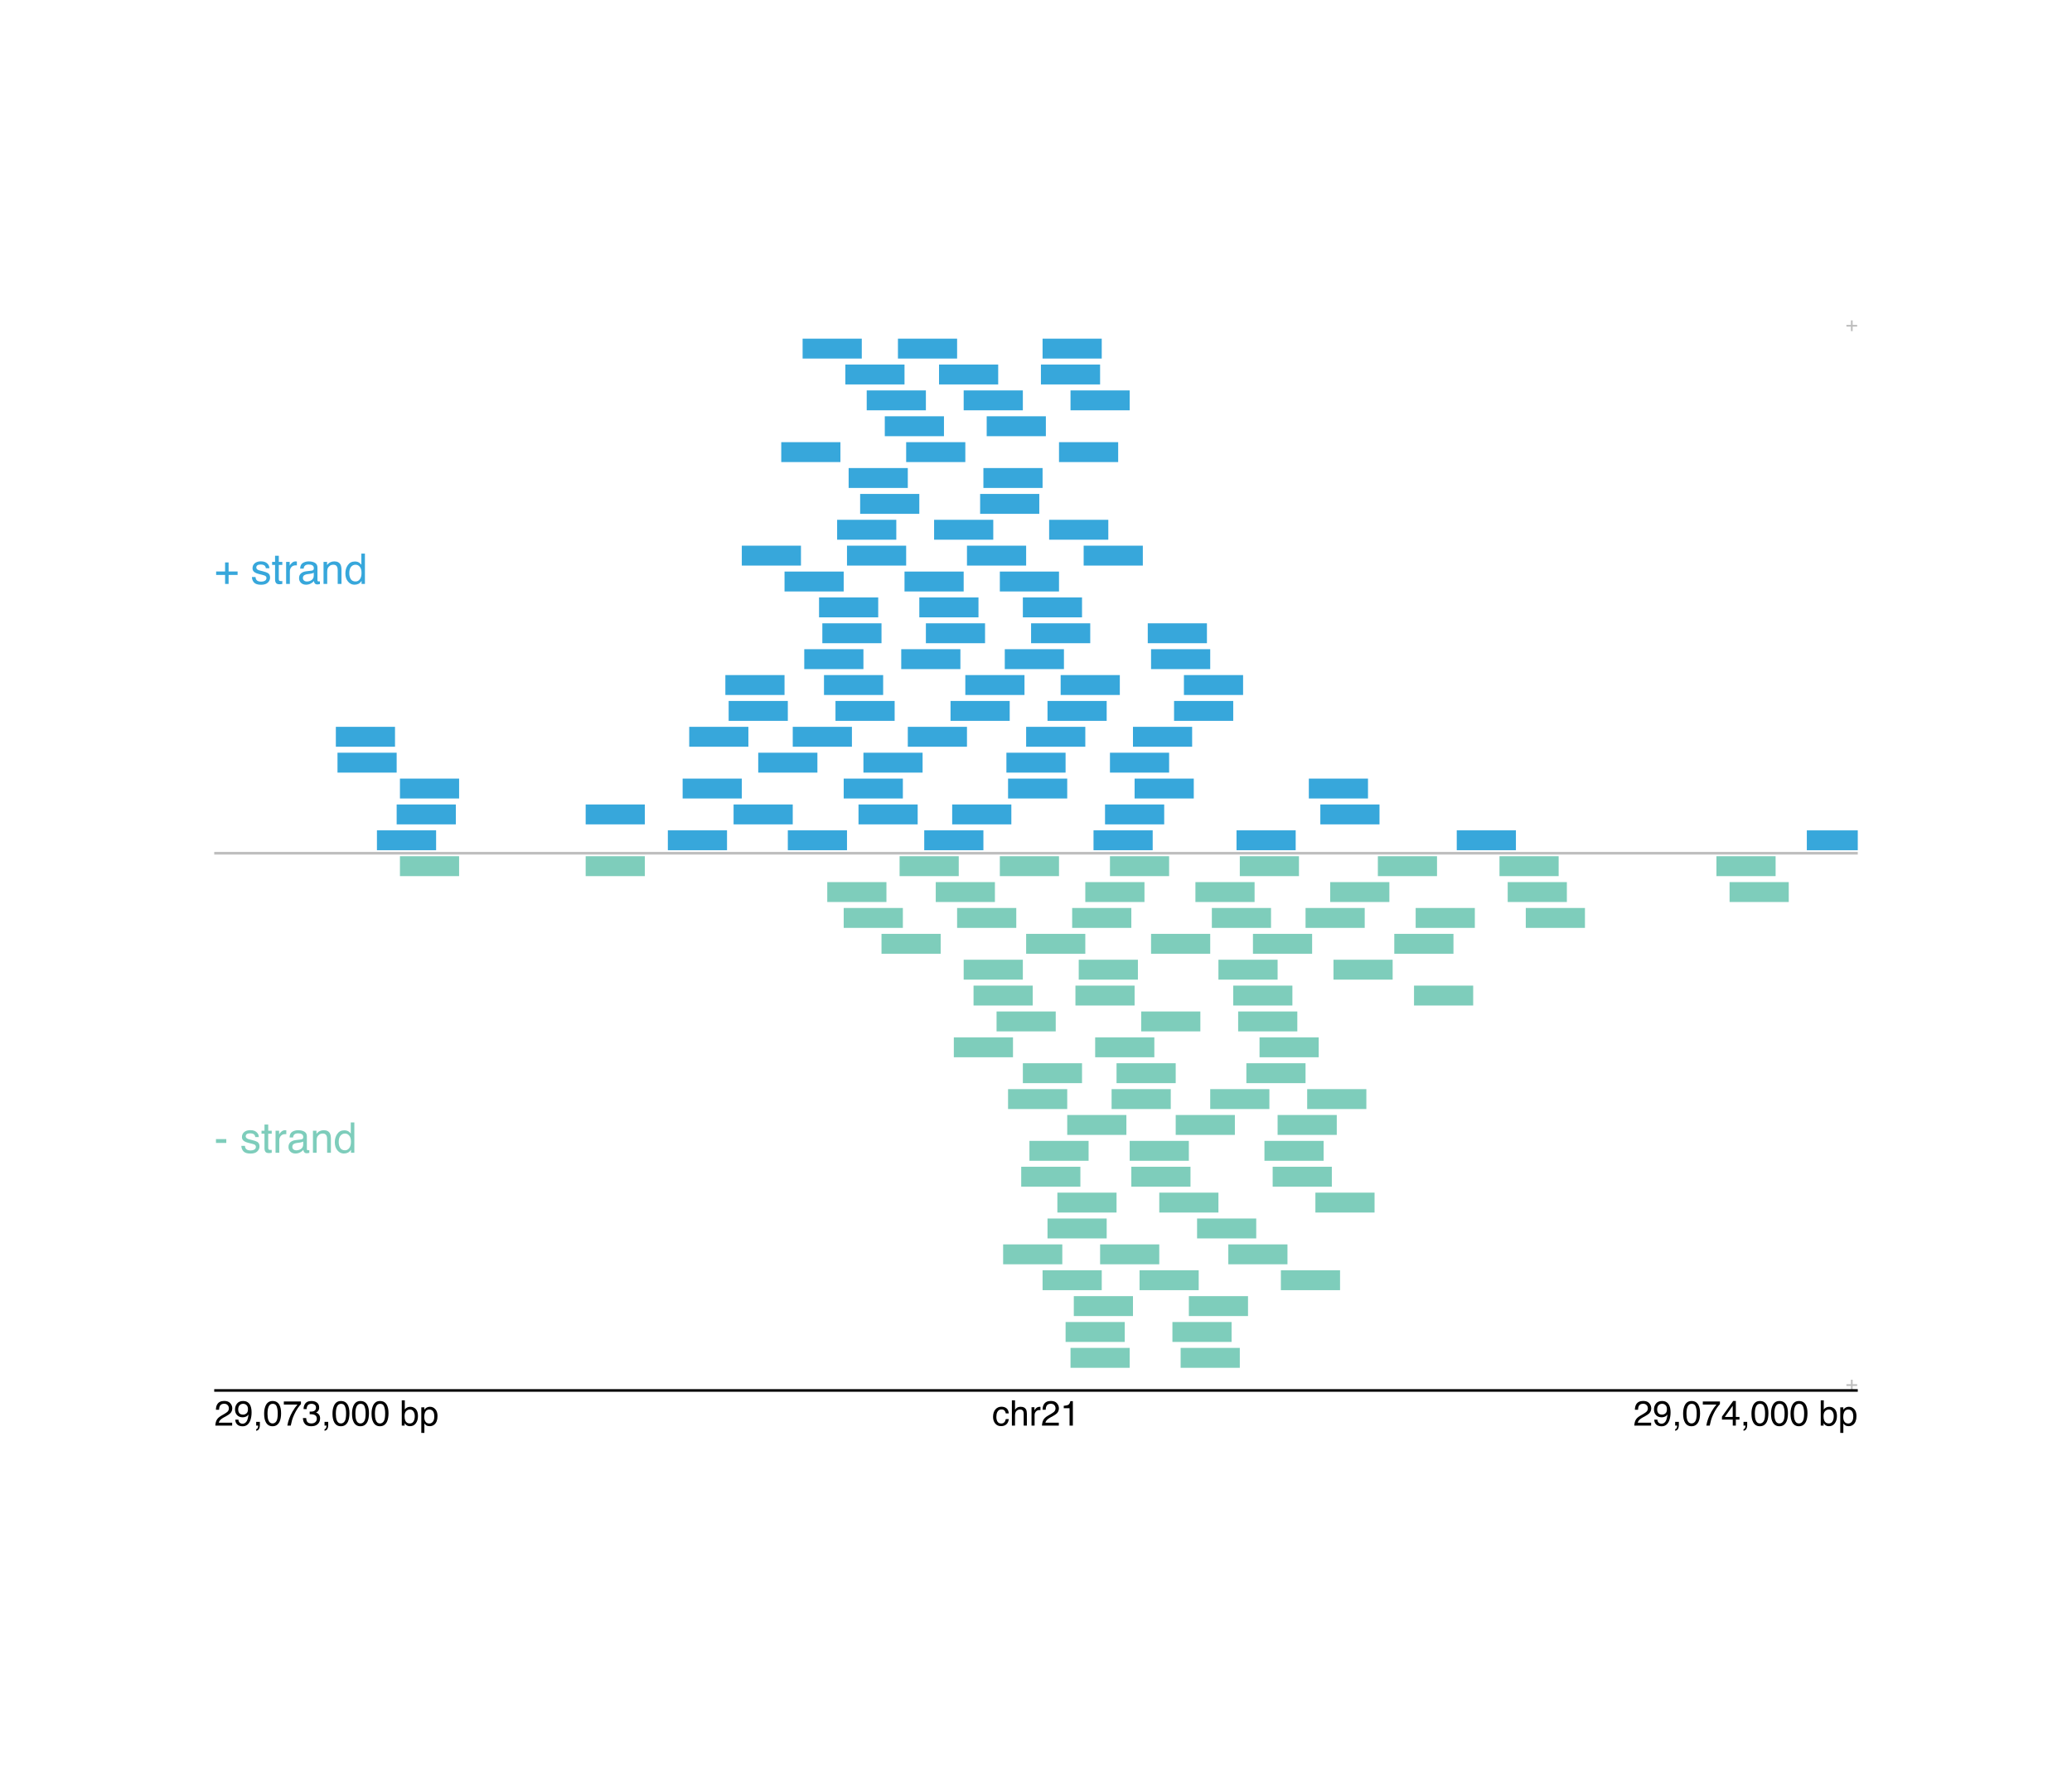 <?xml version="1.0" encoding="UTF-8"?>
<svg xmlns="http://www.w3.org/2000/svg" xmlns:xlink="http://www.w3.org/1999/xlink" width="590pt" height="504pt" viewBox="0 0 590 504" version="1.1">
<defs>
<g>
<symbol overflow="visible" id="glyph0-0">
<path style="stroke:none;" d="M 0.188 0 L 0.188 -4.297 L 3.609 -4.297 L 3.609 0 Z M 3.078 -0.547 L 3.078 -3.766 L 0.734 -3.766 L 0.734 -0.547 Z M 3.078 -0.547 "/>
</symbol>
<symbol overflow="visible" id="glyph0-1">
<path style="stroke:none;" d="M 0.266 -1.281 L 0.266 -1.781 L 1.547 -1.781 L 1.547 -3.062 L 2.047 -3.062 L 2.047 -1.781 L 3.328 -1.781 L 3.328 -1.281 L 2.047 -1.281 L 2.047 0 L 1.547 0 L 1.547 -1.281 Z M 0.266 -1.281 "/>
</symbol>
<symbol overflow="visible" id="glyph1-0">
<path style="stroke:none;" d="M 0.328 0 L 0.328 -7.172 L 6.016 -7.172 L 6.016 0 Z M 5.125 -0.906 L 5.125 -6.281 L 1.219 -6.281 L 1.219 -0.906 Z M 5.125 -0.906 "/>
</symbol>
<symbol overflow="visible" id="glyph1-1">
<path style="stroke:none;" d="M 2.656 -5.375 C 3.25 -5.375 3.727 -5.227 4.094 -4.938 C 4.469 -4.656 4.691 -4.164 4.766 -3.469 L 3.906 -3.469 C 3.852 -3.789 3.734 -4.055 3.547 -4.266 C 3.367 -4.484 3.07 -4.594 2.656 -4.594 C 2.102 -4.594 1.703 -4.32 1.453 -3.781 C 1.297 -3.426 1.219 -2.988 1.219 -2.469 C 1.219 -1.938 1.328 -1.488 1.547 -1.125 C 1.773 -0.77 2.129 -0.594 2.609 -0.594 C 2.973 -0.594 3.258 -0.703 3.469 -0.922 C 3.688 -1.148 3.832 -1.457 3.906 -1.844 L 4.766 -1.844 C 4.672 -1.156 4.426 -0.648 4.031 -0.328 C 3.645 -0.004 3.145 0.156 2.531 0.156 C 1.852 0.156 1.305 -0.094 0.891 -0.594 C 0.484 -1.094 0.281 -1.719 0.281 -2.469 C 0.281 -3.383 0.504 -4.098 0.953 -4.609 C 1.398 -5.117 1.969 -5.375 2.656 -5.375 Z M 2.531 -5.359 Z M 2.531 -5.359 "/>
</symbol>
<symbol overflow="visible" id="glyph1-2">
<path style="stroke:none;" d="M 0.641 -7.203 L 1.531 -7.203 L 1.531 -4.516 C 1.738 -4.785 1.922 -4.973 2.078 -5.078 C 2.367 -5.266 2.723 -5.359 3.141 -5.359 C 3.898 -5.359 4.414 -5.094 4.688 -4.562 C 4.832 -4.27 4.906 -3.867 4.906 -3.359 L 4.906 0 L 4 0 L 4 -3.297 C 4 -3.68 3.953 -3.961 3.859 -4.141 C 3.703 -4.43 3.398 -4.578 2.953 -4.578 C 2.586 -4.578 2.258 -4.445 1.969 -4.188 C 1.676 -3.938 1.531 -3.469 1.531 -2.781 L 1.531 0 L 0.641 0 Z M 0.641 -7.203 "/>
</symbol>
<symbol overflow="visible" id="glyph1-3">
<path style="stroke:none;" d="M 0.672 -5.234 L 1.5 -5.234 L 1.5 -4.328 C 1.57 -4.504 1.738 -4.719 2 -4.969 C 2.27 -5.219 2.582 -5.344 2.938 -5.344 C 2.945 -5.344 2.973 -5.344 3.016 -5.344 C 3.055 -5.344 3.125 -5.336 3.219 -5.328 L 3.219 -4.391 C 3.164 -4.398 3.113 -4.406 3.062 -4.406 C 3.02 -4.414 2.973 -4.422 2.922 -4.422 C 2.484 -4.422 2.145 -4.273 1.906 -3.984 C 1.664 -3.703 1.547 -3.379 1.547 -3.016 L 1.547 0 L 0.672 0 Z M 0.672 -5.234 "/>
</symbol>
<symbol overflow="visible" id="glyph1-4">
<path style="stroke:none;" d="M 0.312 0 C 0.344 -0.602 0.469 -1.125 0.688 -1.562 C 0.906 -2.008 1.328 -2.414 1.953 -2.781 L 2.891 -3.328 C 3.305 -3.578 3.602 -3.785 3.781 -3.953 C 4.039 -4.223 4.172 -4.535 4.172 -4.891 C 4.172 -5.297 4.047 -5.617 3.797 -5.859 C 3.555 -6.098 3.234 -6.219 2.828 -6.219 C 2.223 -6.219 1.805 -5.988 1.578 -5.531 C 1.453 -5.281 1.383 -4.941 1.375 -4.516 L 0.484 -4.516 C 0.492 -5.117 0.609 -5.613 0.828 -6 C 1.203 -6.676 1.875 -7.016 2.844 -7.016 C 3.633 -7.016 4.211 -6.797 4.578 -6.359 C 4.953 -5.93 5.141 -5.453 5.141 -4.922 C 5.141 -4.359 4.945 -3.879 4.562 -3.484 C 4.332 -3.254 3.922 -2.973 3.328 -2.641 L 2.656 -2.281 C 2.344 -2.102 2.094 -1.93 1.906 -1.766 C 1.582 -1.484 1.379 -1.172 1.297 -0.828 L 5.109 -0.828 L 5.109 0 Z M 0.312 0 "/>
</symbol>
<symbol overflow="visible" id="glyph1-5">
<path style="stroke:none;" d="M 0.953 -4.953 L 0.953 -5.625 C 1.586 -5.688 2.031 -5.789 2.281 -5.938 C 2.531 -6.082 2.719 -6.426 2.844 -6.969 L 3.547 -6.969 L 3.547 0 L 2.609 0 L 2.609 -4.953 Z M 0.953 -4.953 "/>
</symbol>
<symbol overflow="visible" id="glyph1-6">
<path style="stroke:none;" d="M 1.328 -1.688 C 1.359 -1.207 1.547 -0.875 1.891 -0.688 C 2.066 -0.582 2.27 -0.531 2.5 -0.531 C 2.914 -0.531 3.27 -0.707 3.562 -1.062 C 3.863 -1.414 4.078 -2.125 4.203 -3.188 C 4.004 -2.883 3.758 -2.672 3.469 -2.547 C 3.188 -2.422 2.879 -2.359 2.547 -2.359 C 1.867 -2.359 1.332 -2.566 0.938 -2.984 C 0.551 -3.398 0.359 -3.941 0.359 -4.609 C 0.359 -5.242 0.551 -5.801 0.938 -6.281 C 1.32 -6.758 1.895 -7 2.656 -7 C 3.676 -7 4.379 -6.539 4.766 -5.625 C 4.973 -5.125 5.078 -4.492 5.078 -3.734 C 5.078 -2.879 4.953 -2.117 4.703 -1.453 C 4.273 -0.348 3.551 0.203 2.531 0.203 C 1.844 0.203 1.32 0.023 0.969 -0.328 C 0.613 -0.691 0.438 -1.145 0.438 -1.688 Z M 2.656 -3.125 C 3.008 -3.125 3.328 -3.238 3.609 -3.469 C 3.898 -3.695 4.047 -4.098 4.047 -4.672 C 4.047 -5.18 3.914 -5.562 3.656 -5.812 C 3.395 -6.07 3.066 -6.203 2.672 -6.203 C 2.242 -6.203 1.898 -6.055 1.641 -5.766 C 1.391 -5.484 1.266 -5.098 1.266 -4.609 C 1.266 -4.16 1.375 -3.801 1.594 -3.531 C 1.82 -3.258 2.176 -3.125 2.656 -3.125 Z M 2.656 -3.125 "/>
</symbol>
<symbol overflow="visible" id="glyph1-7">
<path style="stroke:none;" d="M 0.828 1.016 C 1.055 0.984 1.211 0.828 1.297 0.547 C 1.348 0.398 1.375 0.258 1.375 0.125 C 1.375 0.102 1.375 0.082 1.375 0.062 C 1.375 0.039 1.367 0.02 1.359 0 L 0.828 0 L 0.828 -1.062 L 1.875 -1.062 L 1.875 -0.078 C 1.875 0.305 1.797 0.645 1.641 0.938 C 1.484 1.227 1.211 1.41 0.828 1.484 Z M 0.828 1.016 "/>
</symbol>
<symbol overflow="visible" id="glyph1-8">
<path style="stroke:none;" d="M 2.703 -7 C 3.609 -7 4.266 -6.625 4.672 -5.875 C 4.984 -5.301 5.141 -4.508 5.141 -3.5 C 5.141 -2.551 5 -1.766 4.719 -1.141 C 4.301 -0.254 3.629 0.188 2.703 0.188 C 1.859 0.188 1.234 -0.176 0.828 -0.906 C 0.484 -1.508 0.312 -2.328 0.312 -3.359 C 0.312 -4.148 0.414 -4.832 0.625 -5.406 C 1.008 -6.469 1.703 -7 2.703 -7 Z M 2.703 -0.609 C 3.148 -0.609 3.508 -0.812 3.781 -1.219 C 4.051 -1.625 4.188 -2.375 4.188 -3.469 C 4.188 -4.258 4.086 -4.91 3.891 -5.422 C 3.703 -5.941 3.328 -6.203 2.766 -6.203 C 2.242 -6.203 1.863 -5.957 1.625 -5.469 C 1.383 -4.977 1.266 -4.266 1.266 -3.328 C 1.266 -2.609 1.344 -2.035 1.5 -1.609 C 1.727 -0.941 2.129 -0.609 2.703 -0.609 Z M 2.703 -0.609 "/>
</symbol>
<symbol overflow="visible" id="glyph1-9">
<path style="stroke:none;" d="M 5.234 -6.875 L 5.234 -6.109 C 5.004 -5.891 4.703 -5.508 4.328 -4.969 C 3.961 -4.426 3.633 -3.844 3.344 -3.219 C 3.062 -2.613 2.848 -2.062 2.703 -1.562 C 2.609 -1.238 2.484 -0.719 2.328 0 L 1.359 0 C 1.578 -1.332 2.066 -2.66 2.828 -3.984 C 3.273 -4.754 3.742 -5.422 4.234 -5.984 L 0.359 -5.984 L 0.359 -6.875 Z M 5.234 -6.875 "/>
</symbol>
<symbol overflow="visible" id="glyph1-10">
<path style="stroke:none;" d="M 2.594 0.188 C 1.77 0.188 1.172 -0.035 0.797 -0.484 C 0.422 -0.941 0.234 -1.5 0.234 -2.156 L 1.156 -2.156 C 1.195 -1.695 1.281 -1.363 1.406 -1.156 C 1.633 -0.789 2.047 -0.609 2.641 -0.609 C 3.109 -0.609 3.484 -0.734 3.766 -0.984 C 4.047 -1.234 4.188 -1.551 4.188 -1.938 C 4.188 -2.414 4.035 -2.75 3.734 -2.938 C 3.441 -3.133 3.035 -3.234 2.516 -3.234 C 2.453 -3.234 2.391 -3.234 2.328 -3.234 C 2.266 -3.234 2.207 -3.234 2.156 -3.234 L 2.156 -4 C 2.238 -3.988 2.312 -3.984 2.375 -3.984 C 2.438 -3.984 2.504 -3.984 2.578 -3.984 C 2.91 -3.984 3.18 -4.035 3.391 -4.141 C 3.766 -4.316 3.953 -4.641 3.953 -5.109 C 3.953 -5.461 3.828 -5.734 3.578 -5.922 C 3.328 -6.109 3.035 -6.203 2.703 -6.203 C 2.117 -6.203 1.719 -6.004 1.5 -5.609 C 1.375 -5.398 1.301 -5.098 1.281 -4.703 L 0.422 -4.703 C 0.422 -5.223 0.523 -5.664 0.734 -6.031 C 1.086 -6.676 1.719 -7 2.625 -7 C 3.332 -7 3.879 -6.836 4.266 -6.516 C 4.66 -6.203 4.859 -5.742 4.859 -5.141 C 4.859 -4.711 4.742 -4.367 4.516 -4.109 C 4.367 -3.941 4.18 -3.812 3.953 -3.719 C 4.316 -3.613 4.602 -3.414 4.812 -3.125 C 5.02 -2.844 5.125 -2.492 5.125 -2.078 C 5.125 -1.398 4.906 -0.852 4.469 -0.438 C 4.031 -0.02 3.406 0.188 2.594 0.188 Z M 2.594 0.188 "/>
</symbol>
<symbol overflow="visible" id="glyph1-11">
<path style="stroke:none;" d=""/>
</symbol>
<symbol overflow="visible" id="glyph1-12">
<path style="stroke:none;" d="M 0.578 -7.203 L 1.438 -7.203 L 1.438 -4.594 C 1.625 -4.844 1.848 -5.031 2.109 -5.156 C 2.379 -5.289 2.672 -5.359 2.984 -5.359 C 3.641 -5.359 4.172 -5.133 4.578 -4.688 C 4.984 -4.25 5.188 -3.594 5.188 -2.719 C 5.188 -1.883 4.984 -1.191 4.578 -0.641 C 4.18 -0.098 3.629 0.172 2.922 0.172 C 2.516 0.172 2.176 0.07 1.906 -0.125 C 1.75 -0.238 1.578 -0.422 1.391 -0.672 L 1.391 0 L 0.578 0 Z M 2.859 -0.609 C 3.336 -0.609 3.691 -0.797 3.922 -1.172 C 4.16 -1.555 4.281 -2.055 4.281 -2.672 C 4.281 -3.223 4.16 -3.676 3.922 -4.031 C 3.691 -4.395 3.348 -4.578 2.891 -4.578 C 2.484 -4.578 2.129 -4.426 1.828 -4.125 C 1.523 -3.832 1.375 -3.348 1.375 -2.672 C 1.375 -2.18 1.438 -1.781 1.562 -1.469 C 1.801 -0.895 2.234 -0.609 2.859 -0.609 Z M 2.859 -0.609 "/>
</symbol>
<symbol overflow="visible" id="glyph1-13">
<path style="stroke:none;" d="M 2.859 -0.594 C 3.266 -0.594 3.602 -0.766 3.875 -1.109 C 4.145 -1.453 4.281 -1.961 4.281 -2.641 C 4.281 -3.055 4.223 -3.414 4.109 -3.719 C 3.879 -4.289 3.461 -4.578 2.859 -4.578 C 2.242 -4.578 1.828 -4.273 1.609 -3.672 C 1.484 -3.348 1.422 -2.938 1.422 -2.438 C 1.422 -2.031 1.484 -1.688 1.609 -1.406 C 1.828 -0.863 2.242 -0.594 2.859 -0.594 Z M 0.578 -5.203 L 1.438 -5.203 L 1.438 -4.516 C 1.602 -4.754 1.789 -4.938 2 -5.062 C 2.301 -5.258 2.648 -5.359 3.047 -5.359 C 3.641 -5.359 4.145 -5.129 4.562 -4.672 C 4.977 -4.223 5.188 -3.578 5.188 -2.734 C 5.188 -1.586 4.883 -0.77 4.281 -0.281 C 3.906 0.02 3.469 0.172 2.969 0.172 C 2.57 0.172 2.242 0.086 1.984 -0.078 C 1.828 -0.18 1.648 -0.352 1.453 -0.594 L 1.453 2.078 L 0.578 2.078 Z M 0.578 -5.203 "/>
</symbol>
<symbol overflow="visible" id="glyph1-14">
<path style="stroke:none;" d="M 3.312 -2.469 L 3.312 -5.641 L 1.062 -2.469 Z M 3.328 0 L 3.328 -1.703 L 0.25 -1.703 L 0.25 -2.562 L 3.453 -7.016 L 4.203 -7.016 L 4.203 -2.469 L 5.234 -2.469 L 5.234 -1.703 L 4.203 -1.703 L 4.203 0 Z M 3.328 0 "/>
</symbol>
<symbol overflow="visible" id="glyph2-0">
<path style="stroke:none;" d="M 0.391 0 L 0.391 -8.609 L 7.219 -8.609 L 7.219 0 Z M 6.141 -1.078 L 6.141 -7.531 L 1.469 -7.531 L 1.469 -1.078 Z M 6.141 -1.078 "/>
</symbol>
<symbol overflow="visible" id="glyph2-1">
<path style="stroke:none;" d="M 0.547 -2.562 L 0.547 -3.547 L 3.094 -3.547 L 3.094 -6.125 L 4.094 -6.125 L 4.094 -3.547 L 6.656 -3.547 L 6.656 -2.562 L 4.094 -2.562 L 4.094 0 L 3.094 0 L 3.094 -2.562 Z M 0.547 -2.562 "/>
</symbol>
<symbol overflow="visible" id="glyph2-2">
<path style="stroke:none;" d=""/>
</symbol>
<symbol overflow="visible" id="glyph2-3">
<path style="stroke:none;" d="M 1.406 -1.969 C 1.438 -1.613 1.523 -1.344 1.672 -1.156 C 1.93 -0.82 2.391 -0.656 3.047 -0.656 C 3.441 -0.656 3.785 -0.738 4.078 -0.906 C 4.379 -1.07 4.531 -1.332 4.531 -1.688 C 4.531 -1.957 4.41 -2.164 4.172 -2.312 C 4.016 -2.395 3.711 -2.492 3.266 -2.609 L 2.422 -2.812 C 1.891 -2.945 1.5 -3.098 1.25 -3.266 C 0.789 -3.547 0.562 -3.941 0.562 -4.453 C 0.562 -5.047 0.773 -5.523 1.203 -5.891 C 1.629 -6.254 2.207 -6.438 2.938 -6.438 C 3.875 -6.438 4.551 -6.16 4.969 -5.609 C 5.238 -5.254 5.367 -4.875 5.359 -4.469 L 4.359 -4.469 C 4.336 -4.707 4.254 -4.926 4.109 -5.125 C 3.867 -5.395 3.445 -5.531 2.844 -5.531 C 2.445 -5.531 2.145 -5.453 1.938 -5.297 C 1.738 -5.148 1.641 -4.953 1.641 -4.703 C 1.641 -4.43 1.773 -4.211 2.047 -4.047 C 2.203 -3.953 2.43 -3.867 2.734 -3.797 L 3.422 -3.625 C 4.18 -3.438 4.691 -3.258 4.953 -3.094 C 5.359 -2.82 5.562 -2.395 5.562 -1.812 C 5.562 -1.258 5.348 -0.781 4.922 -0.375 C 4.504 0.031 3.863 0.234 3 0.234 C 2.062 0.234 1.395 0.023 1 -0.391 C 0.613 -0.816 0.41 -1.344 0.391 -1.969 Z M 2.953 -6.422 Z M 2.953 -6.422 "/>
</symbol>
<symbol overflow="visible" id="glyph2-4">
<path style="stroke:none;" d="M 0.984 -8.031 L 2.047 -8.031 L 2.047 -6.281 L 3.047 -6.281 L 3.047 -5.422 L 2.047 -5.422 L 2.047 -1.312 C 2.047 -1.094 2.125 -0.945 2.281 -0.875 C 2.352 -0.832 2.488 -0.812 2.688 -0.812 C 2.738 -0.812 2.789 -0.812 2.844 -0.812 C 2.906 -0.82 2.973 -0.828 3.047 -0.828 L 3.047 0 C 2.93 0.031 2.805 0.051 2.672 0.062 C 2.547 0.082 2.406 0.094 2.25 0.094 C 1.758 0.094 1.426 -0.031 1.25 -0.281 C 1.07 -0.531 0.984 -0.859 0.984 -1.266 L 0.984 -5.422 L 0.141 -5.422 L 0.141 -6.281 L 0.984 -6.281 Z M 0.984 -8.031 "/>
</symbol>
<symbol overflow="visible" id="glyph2-5">
<path style="stroke:none;" d="M 0.797 -6.281 L 1.812 -6.281 L 1.812 -5.188 C 1.883 -5.406 2.082 -5.664 2.406 -5.969 C 2.727 -6.27 3.098 -6.422 3.516 -6.422 C 3.535 -6.422 3.566 -6.414 3.609 -6.406 C 3.66 -6.406 3.742 -6.398 3.859 -6.391 L 3.859 -5.281 C 3.797 -5.289 3.738 -5.297 3.688 -5.297 C 3.633 -5.297 3.578 -5.297 3.516 -5.297 C 2.984 -5.297 2.57 -5.125 2.281 -4.781 C 2 -4.445 1.859 -4.055 1.859 -3.609 L 1.859 0 L 0.797 0 Z M 0.797 -6.281 "/>
</symbol>
<symbol overflow="visible" id="glyph2-6">
<path style="stroke:none;" d="M 1.578 -1.672 C 1.578 -1.367 1.688 -1.129 1.906 -0.953 C 2.133 -0.773 2.398 -0.688 2.703 -0.688 C 3.078 -0.688 3.438 -0.77 3.781 -0.938 C 4.375 -1.227 4.672 -1.695 4.672 -2.344 L 4.672 -3.188 C 4.535 -3.113 4.363 -3.047 4.156 -2.984 C 3.957 -2.93 3.758 -2.895 3.562 -2.875 L 2.938 -2.797 C 2.551 -2.742 2.258 -2.66 2.062 -2.547 C 1.738 -2.367 1.578 -2.078 1.578 -1.672 Z M 4.141 -3.797 C 4.379 -3.828 4.539 -3.93 4.625 -4.109 C 4.664 -4.203 4.688 -4.336 4.688 -4.516 C 4.688 -4.867 4.555 -5.125 4.297 -5.281 C 4.047 -5.445 3.688 -5.531 3.219 -5.531 C 2.664 -5.531 2.273 -5.383 2.047 -5.094 C 1.91 -4.926 1.82 -4.68 1.781 -4.359 L 0.797 -4.359 C 0.816 -5.129 1.066 -5.664 1.547 -5.969 C 2.035 -6.27 2.598 -6.422 3.234 -6.422 C 3.973 -6.422 4.57 -6.281 5.031 -6 C 5.488 -5.719 5.719 -5.281 5.719 -4.688 L 5.719 -1.078 C 5.719 -0.973 5.738 -0.883 5.781 -0.812 C 5.832 -0.75 5.93 -0.719 6.078 -0.719 C 6.117 -0.719 6.164 -0.719 6.219 -0.719 C 6.281 -0.727 6.348 -0.738 6.422 -0.75 L 6.422 0.031 C 6.254 0.07 6.125 0.098 6.031 0.109 C 5.945 0.129 5.832 0.141 5.688 0.141 C 5.32 0.141 5.062 0.008 4.906 -0.25 C 4.812 -0.383 4.75 -0.578 4.719 -0.828 C 4.5 -0.547 4.188 -0.301 3.781 -0.094 C 3.383 0.113 2.945 0.219 2.469 0.219 C 1.883 0.219 1.406 0.039 1.031 -0.312 C 0.664 -0.664 0.484 -1.109 0.484 -1.641 C 0.484 -2.223 0.664 -2.676 1.031 -3 C 1.395 -3.32 1.867 -3.52 2.453 -3.594 Z M 3.266 -6.422 Z M 3.266 -6.422 "/>
</symbol>
<symbol overflow="visible" id="glyph2-7">
<path style="stroke:none;" d="M 0.781 -6.281 L 1.781 -6.281 L 1.781 -5.391 C 2.07 -5.754 2.383 -6.016 2.719 -6.172 C 3.051 -6.336 3.422 -6.422 3.828 -6.422 C 4.711 -6.422 5.312 -6.109 5.625 -5.484 C 5.801 -5.141 5.891 -4.656 5.891 -4.031 L 5.891 0 L 4.812 0 L 4.812 -3.953 C 4.812 -4.336 4.754 -4.645 4.641 -4.875 C 4.453 -5.27 4.113 -5.469 3.625 -5.469 C 3.375 -5.469 3.172 -5.441 3.016 -5.391 C 2.723 -5.305 2.469 -5.133 2.25 -4.875 C 2.07 -4.664 1.957 -4.453 1.906 -4.234 C 1.852 -4.016 1.828 -3.695 1.828 -3.281 L 1.828 0 L 0.781 0 Z M 3.25 -6.422 Z M 3.25 -6.422 "/>
</symbol>
<symbol overflow="visible" id="glyph2-8">
<path style="stroke:none;" d="M 1.438 -3.062 C 1.438 -2.395 1.578 -1.832 1.859 -1.375 C 2.148 -0.926 2.609 -0.703 3.234 -0.703 C 3.723 -0.703 4.125 -0.91 4.438 -1.328 C 4.758 -1.742 4.922 -2.348 4.922 -3.141 C 4.922 -3.93 4.754 -4.516 4.422 -4.891 C 4.098 -5.273 3.703 -5.469 3.234 -5.469 C 2.703 -5.469 2.27 -5.266 1.938 -4.859 C 1.602 -4.453 1.438 -3.852 1.438 -3.062 Z M 3.031 -6.391 C 3.508 -6.391 3.91 -6.285 4.234 -6.078 C 4.422 -5.961 4.633 -5.758 4.875 -5.469 L 4.875 -8.641 L 5.891 -8.641 L 5.891 0 L 4.938 0 L 4.938 -0.875 C 4.695 -0.488 4.406 -0.207 4.062 -0.031 C 3.727 0.133 3.344 0.219 2.906 0.219 C 2.207 0.219 1.602 -0.07 1.094 -0.656 C 0.582 -1.25 0.328 -2.031 0.328 -3 C 0.328 -3.914 0.562 -4.707 1.031 -5.375 C 1.5 -6.051 2.164 -6.391 3.031 -6.391 Z M 3.031 -6.391 "/>
</symbol>
<symbol overflow="visible" id="glyph2-9">
<path style="stroke:none;" d="M 0.5 -3.891 L 3.438 -3.891 L 3.438 -2.797 L 0.5 -2.797 Z M 0.5 -3.891 "/>
</symbol>
</g>
<clipPath id="clip1">
  <path d="M 514 236 L 529 236 L 529 243 L 514 243 Z M 514 236 "/>
</clipPath>
<clipPath id="clip2">
  <path d="M 61 242 L 529 242 L 529 244 L 61 244 Z M 61 242 "/>
</clipPath>
</defs>
<g id="surface391">
<g style="fill:rgb(74.51%,74.51%,74.51%);fill-opacity:1;">
  <use xlink:href="#glyph0-1" x="525.496" y="94.305"/>
</g>
<g style="fill:rgb(74.51%,74.51%,74.51%);fill-opacity:1;">
  <use xlink:href="#glyph0-1" x="525.496" y="396"/>
</g>
<path style=" stroke:none;fill-rule:nonzero;fill:rgb(21.569%,65.49%,85.882%);fill-opacity:1;" d="M 263.176 242.148 L 280.023 242.148 L 280.023 236.48 L 263.176 236.48 Z M 263.176 242.148 "/>
<path style=" stroke:none;fill-rule:nonzero;fill:rgb(21.569%,65.49%,85.882%);fill-opacity:1;" d="M 244.457 234.781 L 261.305 234.781 L 261.305 229.113 L 244.457 229.113 Z M 244.457 234.781 "/>
<path style=" stroke:none;fill-rule:nonzero;fill:rgb(21.569%,65.49%,85.882%);fill-opacity:1;" d="M 240.242 227.41 L 257.09 227.41 L 257.09 221.742 L 240.242 221.742 Z M 240.242 227.41 "/>
<path style=" stroke:none;fill-rule:nonzero;fill:rgb(21.569%,65.49%,85.882%);fill-opacity:1;" d="M 107.332 242.148 L 124.18 242.148 L 124.18 236.48 L 107.332 236.48 Z M 107.332 242.148 "/>
<path style=" stroke:none;fill-rule:nonzero;fill:rgb(21.569%,65.49%,85.882%);fill-opacity:1;" d="M 224.332 242.148 L 241.18 242.148 L 241.18 236.48 L 224.332 236.48 Z M 224.332 242.148 "/>
<path style=" stroke:none;fill-rule:nonzero;fill:rgb(21.569%,65.49%,85.882%);fill-opacity:1;" d="M 271.133 234.781 L 287.98 234.781 L 287.98 229.113 L 271.133 229.113 Z M 271.133 234.781 "/>
<path style=" stroke:none;fill-rule:nonzero;fill:rgb(21.569%,65.49%,85.882%);fill-opacity:1;" d="M 245.859 220.039 L 262.707 220.039 L 262.707 214.371 L 245.859 214.371 Z M 245.859 220.039 "/>
<path style=" stroke:none;fill-rule:nonzero;fill:rgb(21.569%,65.49%,85.882%);fill-opacity:1;" d="M 311.379 242.148 L 328.227 242.148 L 328.227 236.48 L 311.379 236.48 Z M 311.379 242.148 "/>
<path style=" stroke:none;fill-rule:nonzero;fill:rgb(21.569%,65.49%,85.882%);fill-opacity:1;" d="M 258.496 212.668 L 275.344 212.668 L 275.344 207 L 258.496 207 Z M 258.496 212.668 "/>
<path style=" stroke:none;fill-rule:nonzero;fill:rgb(21.569%,65.49%,85.882%);fill-opacity:1;" d="M 314.656 234.781 L 331.504 234.781 L 331.504 229.113 L 314.656 229.113 Z M 314.656 234.781 "/>
<path style=" stroke:none;fill-rule:nonzero;fill:rgb(21.569%,65.49%,85.882%);fill-opacity:1;" d="M 323.078 227.41 L 339.926 227.41 L 339.926 221.742 L 323.078 221.742 Z M 323.078 227.41 "/>
<path style=" stroke:none;fill-rule:nonzero;fill:rgb(21.569%,65.49%,85.882%);fill-opacity:1;" d="M 316.059 220.039 L 332.906 220.039 L 332.906 214.371 L 316.059 214.371 Z M 316.059 220.039 "/>
<path style=" stroke:none;fill-rule:nonzero;fill:rgb(21.569%,65.49%,85.882%);fill-opacity:1;" d="M 287.043 227.41 L 303.891 227.41 L 303.891 221.742 L 287.043 221.742 Z M 287.043 227.41 "/>
<path style=" stroke:none;fill-rule:nonzero;fill:rgb(21.569%,65.49%,85.882%);fill-opacity:1;" d="M 225.734 212.668 L 242.582 212.668 L 242.582 207 L 225.734 207 Z M 225.734 212.668 "/>
<path style=" stroke:none;fill-rule:nonzero;fill:rgb(21.569%,65.49%,85.882%);fill-opacity:1;" d="M 292.191 212.668 L 309.039 212.668 L 309.039 207 L 292.191 207 Z M 292.191 212.668 "/>
<path style=" stroke:none;fill-rule:nonzero;fill:rgb(21.569%,65.49%,85.882%);fill-opacity:1;" d="M 237.902 205.301 L 254.75 205.301 L 254.75 199.633 L 237.902 199.633 Z M 237.902 205.301 "/>
<path style=" stroke:none;fill-rule:nonzero;fill:rgb(21.569%,65.49%,85.882%);fill-opacity:1;" d="M 298.277 205.301 L 315.125 205.301 L 315.125 199.633 L 298.277 199.633 Z M 298.277 205.301 "/>
<path style=" stroke:none;fill-rule:nonzero;fill:rgb(21.569%,65.49%,85.882%);fill-opacity:1;" d="M 286.574 220.039 L 303.422 220.039 L 303.422 214.371 L 286.574 214.371 Z M 286.574 220.039 "/>
<path style=" stroke:none;fill-rule:nonzero;fill:rgb(21.569%,65.49%,85.882%);fill-opacity:1;" d="M 274.875 197.93 L 291.723 197.93 L 291.723 192.262 L 274.875 192.262 Z M 274.875 197.93 "/>
<path style=" stroke:none;fill-rule:nonzero;fill:rgb(21.569%,65.49%,85.882%);fill-opacity:1;" d="M 208.887 234.781 L 225.734 234.781 L 225.734 229.113 L 208.887 229.113 Z M 208.887 234.781 "/>
<path style=" stroke:none;fill-rule:nonzero;fill:rgb(21.569%,65.49%,85.882%);fill-opacity:1;" d="M 256.625 190.559 L 273.473 190.559 L 273.473 184.891 L 256.625 184.891 Z M 256.625 190.559 "/>
<path style=" stroke:none;fill-rule:nonzero;fill:rgb(21.569%,65.49%,85.882%);fill-opacity:1;" d="M 234.629 197.93 L 251.477 197.93 L 251.477 192.262 L 234.629 192.262 Z M 234.629 197.93 "/>
<path style=" stroke:none;fill-rule:nonzero;fill:rgb(21.569%,65.49%,85.882%);fill-opacity:1;" d="M 263.645 183.188 L 280.492 183.188 L 280.492 177.52 L 263.645 177.52 Z M 263.645 183.188 "/>
<path style=" stroke:none;fill-rule:nonzero;fill:rgb(21.569%,65.49%,85.882%);fill-opacity:1;" d="M 229.012 190.559 L 245.859 190.559 L 245.859 184.891 L 229.012 184.891 Z M 229.012 190.559 "/>
<path style=" stroke:none;fill-rule:nonzero;fill:rgb(21.569%,65.49%,85.882%);fill-opacity:1;" d="M 112.949 234.781 L 129.797 234.781 L 129.797 229.113 L 112.949 229.113 Z M 112.949 234.781 "/>
<path style=" stroke:none;fill-rule:nonzero;fill:rgb(21.569%,65.49%,85.882%);fill-opacity:1;" d="M 286.109 190.559 L 302.957 190.559 L 302.957 184.891 L 286.109 184.891 Z M 286.109 190.559 "/>
<path style=" stroke:none;fill-rule:nonzero;fill:rgb(21.569%,65.49%,85.882%);fill-opacity:1;" d="M 270.664 205.301 L 287.512 205.301 L 287.512 199.633 L 270.664 199.633 Z M 270.664 205.301 "/>
<path style=" stroke:none;fill-rule:nonzero;fill:rgb(21.569%,65.49%,85.882%);fill-opacity:1;" d="M 322.613 212.668 L 339.461 212.668 L 339.461 207 L 322.613 207 Z M 322.613 212.668 "/>
<path style=" stroke:none;fill-rule:nonzero;fill:rgb(21.569%,65.49%,85.882%);fill-opacity:1;" d="M 234.16 183.188 L 251.008 183.188 L 251.008 177.52 L 234.16 177.52 Z M 234.16 183.188 "/>
<path style=" stroke:none;fill-rule:nonzero;fill:rgb(21.569%,65.49%,85.882%);fill-opacity:1;" d="M 233.223 175.82 L 250.07 175.82 L 250.07 170.152 L 233.223 170.152 Z M 233.223 175.82 "/>
<path style=" stroke:none;fill-rule:nonzero;fill:rgb(21.569%,65.49%,85.882%);fill-opacity:1;" d="M 293.598 183.188 L 310.445 183.188 L 310.445 177.52 L 293.598 177.52 Z M 293.598 183.188 "/>
<path style=" stroke:none;fill-rule:nonzero;fill:rgb(21.569%,65.49%,85.882%);fill-opacity:1;" d="M 257.559 168.449 L 274.406 168.449 L 274.406 162.781 L 257.559 162.781 Z M 257.559 168.449 "/>
<path style=" stroke:none;fill-rule:nonzero;fill:rgb(21.569%,65.49%,85.882%);fill-opacity:1;" d="M 215.906 220.039 L 232.754 220.039 L 232.754 214.371 L 215.906 214.371 Z M 215.906 220.039 "/>
<path style=" stroke:none;fill-rule:nonzero;fill:rgb(21.569%,65.49%,85.882%);fill-opacity:1;" d="M 241.18 161.078 L 258.027 161.078 L 258.027 155.41 L 241.18 155.41 Z M 241.18 161.078 "/>
<path style=" stroke:none;fill-rule:nonzero;fill:rgb(21.569%,65.49%,85.882%);fill-opacity:1;" d="M 302.02 197.93 L 318.867 197.93 L 318.867 192.262 L 302.02 192.262 Z M 302.02 197.93 "/>
<path style=" stroke:none;fill-rule:nonzero;fill:rgb(21.569%,65.49%,85.882%);fill-opacity:1;" d="M 238.371 153.707 L 255.219 153.707 L 255.219 148.039 L 238.371 148.039 Z M 238.371 153.707 "/>
<path style=" stroke:none;fill-rule:nonzero;fill:rgb(21.569%,65.49%,85.882%);fill-opacity:1;" d="M 291.258 175.82 L 308.105 175.82 L 308.105 170.152 L 291.258 170.152 Z M 291.258 175.82 "/>
<path style=" stroke:none;fill-rule:nonzero;fill:rgb(21.569%,65.49%,85.882%);fill-opacity:1;" d="M 275.344 161.078 L 292.191 161.078 L 292.191 155.41 L 275.344 155.41 Z M 275.344 161.078 "/>
<path style=" stroke:none;fill-rule:nonzero;fill:rgb(21.569%,65.49%,85.882%);fill-opacity:1;" d="M 190.168 242.148 L 207.016 242.148 L 207.016 236.48 L 190.168 236.48 Z M 190.168 242.148 "/>
<path style=" stroke:none;fill-rule:nonzero;fill:rgb(21.569%,65.49%,85.882%);fill-opacity:1;" d="M 284.703 168.449 L 301.551 168.449 L 301.551 162.781 L 284.703 162.781 Z M 284.703 168.449 "/>
<path style=" stroke:none;fill-rule:nonzero;fill:rgb(21.569%,65.49%,85.882%);fill-opacity:1;" d="M 166.77 234.781 L 183.617 234.781 L 183.617 229.113 L 166.77 229.113 Z M 166.77 234.781 "/>
<path style=" stroke:none;fill-rule:nonzero;fill:rgb(21.569%,65.49%,85.882%);fill-opacity:1;" d="M 113.883 227.41 L 130.73 227.41 L 130.73 221.742 L 113.883 221.742 Z M 113.883 227.41 "/>
<path style=" stroke:none;fill-rule:nonzero;fill:rgb(21.569%,65.49%,85.882%);fill-opacity:1;" d="M 298.742 153.707 L 315.59 153.707 L 315.59 148.039 L 298.742 148.039 Z M 298.742 153.707 "/>
<path style=" stroke:none;fill-rule:nonzero;fill:rgb(21.569%,65.49%,85.882%);fill-opacity:1;" d="M 194.379 227.41 L 211.227 227.41 L 211.227 221.742 L 194.379 221.742 Z M 194.379 227.41 "/>
<path style=" stroke:none;fill-rule:nonzero;fill:rgb(21.569%,65.49%,85.882%);fill-opacity:1;" d="M 207.484 205.301 L 224.332 205.301 L 224.332 199.633 L 207.484 199.633 Z M 207.484 205.301 "/>
<path style=" stroke:none;fill-rule:nonzero;fill:rgb(21.569%,65.49%,85.882%);fill-opacity:1;" d="M 244.926 146.34 L 261.773 146.34 L 261.773 140.672 L 244.926 140.672 Z M 244.926 146.34 "/>
<path style=" stroke:none;fill-rule:nonzero;fill:rgb(21.569%,65.49%,85.882%);fill-opacity:1;" d="M 223.395 168.449 L 240.242 168.449 L 240.242 162.781 L 223.395 162.781 Z M 223.395 168.449 "/>
<path style=" stroke:none;fill-rule:nonzero;fill:rgb(21.569%,65.49%,85.882%);fill-opacity:1;" d="M 279.09 146.34 L 295.938 146.34 L 295.938 140.672 L 279.09 140.672 Z M 279.09 146.34 "/>
<path style=" stroke:none;fill-rule:nonzero;fill:rgb(21.569%,65.49%,85.882%);fill-opacity:1;" d="M 280.023 138.969 L 296.871 138.969 L 296.871 133.301 L 280.023 133.301 Z M 280.023 138.969 "/>
<path style=" stroke:none;fill-rule:nonzero;fill:rgb(21.569%,65.49%,85.882%);fill-opacity:1;" d="M 301.551 131.598 L 318.398 131.598 L 318.398 125.93 L 301.551 125.93 Z M 301.551 131.598 "/>
<path style=" stroke:none;fill-rule:nonzero;fill:rgb(21.569%,65.49%,85.882%);fill-opacity:1;" d="M 308.57 161.078 L 325.418 161.078 L 325.418 155.41 L 308.57 155.41 Z M 308.57 161.078 "/>
<path style=" stroke:none;fill-rule:nonzero;fill:rgb(21.569%,65.49%,85.882%);fill-opacity:1;" d="M 280.961 124.227 L 297.809 124.227 L 297.809 118.559 L 280.961 118.559 Z M 280.961 124.227 "/>
<path style=" stroke:none;fill-rule:nonzero;fill:rgb(21.569%,65.49%,85.882%);fill-opacity:1;" d="M 241.648 138.969 L 258.496 138.969 L 258.496 133.301 L 241.648 133.301 Z M 241.648 138.969 "/>
<path style=" stroke:none;fill-rule:nonzero;fill:rgb(21.569%,65.49%,85.882%);fill-opacity:1;" d="M 258.027 131.598 L 274.875 131.598 L 274.875 125.93 L 258.027 125.93 Z M 258.027 131.598 "/>
<path style=" stroke:none;fill-rule:nonzero;fill:rgb(21.569%,65.49%,85.882%);fill-opacity:1;" d="M 274.406 116.859 L 291.254 116.859 L 291.254 111.191 L 274.406 111.191 Z M 274.406 116.859 "/>
<path style=" stroke:none;fill-rule:nonzero;fill:rgb(21.569%,65.49%,85.882%);fill-opacity:1;" d="M 352.098 242.148 L 368.945 242.148 L 368.945 236.48 L 352.098 236.48 Z M 352.098 242.148 "/>
<path style=" stroke:none;fill-rule:nonzero;fill:rgb(21.569%,65.49%,85.882%);fill-opacity:1;" d="M 334.312 205.301 L 351.16 205.301 L 351.16 199.633 L 334.312 199.633 Z M 334.312 205.301 "/>
<path style=" stroke:none;fill-rule:nonzero;fill:rgb(21.569%,65.49%,85.882%);fill-opacity:1;" d="M 251.945 124.227 L 268.793 124.227 L 268.793 118.559 L 251.945 118.559 Z M 251.945 124.227 "/>
<path style=" stroke:none;fill-rule:nonzero;fill:rgb(21.569%,65.49%,85.882%);fill-opacity:1;" d="M 296.402 109.488 L 313.25 109.488 L 313.25 103.82 L 296.402 103.82 Z M 296.402 109.488 "/>
<path style=" stroke:none;fill-rule:nonzero;fill:rgb(21.569%,65.49%,85.882%);fill-opacity:1;" d="M 327.762 190.559 L 344.609 190.559 L 344.609 184.891 L 327.762 184.891 Z M 327.762 190.559 "/>
<path style=" stroke:none;fill-rule:nonzero;fill:rgb(21.569%,65.49%,85.882%);fill-opacity:1;" d="M 265.984 153.707 L 282.832 153.707 L 282.832 148.039 L 265.984 148.039 Z M 265.984 153.707 "/>
<path style=" stroke:none;fill-rule:nonzero;fill:rgb(21.569%,65.49%,85.882%);fill-opacity:1;" d="M 326.824 183.188 L 343.672 183.188 L 343.672 177.52 L 326.824 177.52 Z M 326.824 183.188 "/>
<path style=" stroke:none;fill-rule:nonzero;fill:rgb(21.569%,65.49%,85.882%);fill-opacity:1;" d="M 296.871 102.117 L 313.719 102.117 L 313.719 96.449 L 296.871 96.449 Z M 296.871 102.117 "/>
<path style=" stroke:none;fill-rule:nonzero;fill:rgb(21.569%,65.49%,85.882%);fill-opacity:1;" d="M 267.387 109.488 L 284.234 109.488 L 284.234 103.82 L 267.387 103.82 Z M 267.387 109.488 "/>
<path style=" stroke:none;fill-rule:nonzero;fill:rgb(21.569%,65.49%,85.882%);fill-opacity:1;" d="M 375.965 234.781 L 392.812 234.781 L 392.812 229.113 L 375.965 229.113 Z M 375.965 234.781 "/>
<path style=" stroke:none;fill-rule:nonzero;fill:rgb(21.569%,65.49%,85.882%);fill-opacity:1;" d="M 255.688 102.117 L 272.535 102.117 L 272.535 96.449 L 255.688 96.449 Z M 255.688 102.117 "/>
<path style=" stroke:none;fill-rule:nonzero;fill:rgb(21.569%,65.49%,85.882%);fill-opacity:1;" d="M 304.828 116.859 L 321.676 116.859 L 321.676 111.191 L 304.828 111.191 Z M 304.828 116.859 "/>
<path style=" stroke:none;fill-rule:nonzero;fill:rgb(21.569%,65.49%,85.882%);fill-opacity:1;" d="M 246.797 116.859 L 263.645 116.859 L 263.645 111.191 L 246.797 111.191 Z M 246.797 116.859 "/>
<path style=" stroke:none;fill-rule:nonzero;fill:rgb(21.569%,65.49%,85.882%);fill-opacity:1;" d="M 206.547 197.93 L 223.395 197.93 L 223.395 192.262 L 206.547 192.262 Z M 206.547 197.93 "/>
<path style=" stroke:none;fill-rule:nonzero;fill:rgb(21.569%,65.49%,85.882%);fill-opacity:1;" d="M 240.711 109.488 L 257.559 109.488 L 257.559 103.82 L 240.711 103.82 Z M 240.711 109.488 "/>
<g clip-path="url(#clip1)" clip-rule="nonzero">
<path style=" stroke:none;fill-rule:nonzero;fill:rgb(21.569%,65.49%,85.882%);fill-opacity:1;" d="M 514.492 242.148 L 531.34 242.148 L 531.34 236.48 L 514.492 236.48 Z M 514.492 242.148 "/>
</g>
<path style=" stroke:none;fill-rule:nonzero;fill:rgb(21.569%,65.49%,85.882%);fill-opacity:1;" d="M 211.227 161.078 L 228.074 161.078 L 228.074 155.41 L 211.227 155.41 Z M 211.227 161.078 "/>
<path style=" stroke:none;fill-rule:nonzero;fill:rgb(21.569%,65.49%,85.882%);fill-opacity:1;" d="M 96.102 220.039 L 112.949 220.039 L 112.949 214.371 L 96.102 214.371 Z M 96.102 220.039 "/>
<path style=" stroke:none;fill-rule:nonzero;fill:rgb(21.569%,65.49%,85.882%);fill-opacity:1;" d="M 196.254 212.668 L 213.102 212.668 L 213.102 207 L 196.254 207 Z M 196.254 212.668 "/>
<path style=" stroke:none;fill-rule:nonzero;fill:rgb(21.569%,65.49%,85.882%);fill-opacity:1;" d="M 261.773 175.82 L 278.621 175.82 L 278.621 170.152 L 261.773 170.152 Z M 261.773 175.82 "/>
<path style=" stroke:none;fill-rule:nonzero;fill:rgb(21.569%,65.49%,85.882%);fill-opacity:1;" d="M 95.633 212.668 L 112.48 212.668 L 112.48 207 L 95.633 207 Z M 95.633 212.668 "/>
<path style=" stroke:none;fill-rule:nonzero;fill:rgb(21.569%,65.49%,85.882%);fill-opacity:1;" d="M 337.121 197.93 L 353.969 197.93 L 353.969 192.262 L 337.121 192.262 Z M 337.121 197.93 "/>
<path style=" stroke:none;fill-rule:nonzero;fill:rgb(21.569%,65.49%,85.882%);fill-opacity:1;" d="M 372.688 227.41 L 389.535 227.41 L 389.535 221.742 L 372.688 221.742 Z M 372.688 227.41 "/>
<path style=" stroke:none;fill-rule:nonzero;fill:rgb(21.569%,65.49%,85.882%);fill-opacity:1;" d="M 414.809 242.148 L 431.656 242.148 L 431.656 236.48 L 414.809 236.48 Z M 414.809 242.148 "/>
<path style=" stroke:none;fill-rule:nonzero;fill:rgb(21.569%,65.49%,85.882%);fill-opacity:1;" d="M 222.461 131.598 L 239.309 131.598 L 239.309 125.93 L 222.461 125.93 Z M 222.461 131.598 "/>
<path style=" stroke:none;fill-rule:nonzero;fill:rgb(21.569%,65.49%,85.882%);fill-opacity:1;" d="M 228.543 102.117 L 245.391 102.117 L 245.391 96.449 L 228.543 96.449 Z M 228.543 102.117 "/>
<path style=" stroke:none;fill-rule:nonzero;fill:rgb(49.412%,80.392%,73.333%);fill-opacity:1;" d="M 284.703 249.52 L 301.551 249.52 L 301.551 243.852 L 284.703 243.852 Z M 284.703 249.52 "/>
<path style=" stroke:none;fill-rule:nonzero;fill:rgb(49.412%,80.392%,73.333%);fill-opacity:1;" d="M 309.039 256.891 L 325.887 256.891 L 325.887 251.223 L 309.039 251.223 Z M 309.039 256.891 "/>
<path style=" stroke:none;fill-rule:nonzero;fill:rgb(49.412%,80.392%,73.333%);fill-opacity:1;" d="M 353.031 249.52 L 369.879 249.52 L 369.879 243.852 L 353.031 243.852 Z M 353.031 249.52 "/>
<path style=" stroke:none;fill-rule:nonzero;fill:rgb(49.412%,80.392%,73.333%);fill-opacity:1;" d="M 305.297 264.262 L 322.145 264.262 L 322.145 258.594 L 305.297 258.594 Z M 305.297 264.262 "/>
<path style=" stroke:none;fill-rule:nonzero;fill:rgb(49.412%,80.392%,73.333%);fill-opacity:1;" d="M 292.191 271.629 L 309.039 271.629 L 309.039 265.961 L 292.191 265.961 Z M 292.191 271.629 "/>
<path style=" stroke:none;fill-rule:nonzero;fill:rgb(49.412%,80.392%,73.333%);fill-opacity:1;" d="M 256.156 249.52 L 273.004 249.52 L 273.004 243.852 L 256.156 243.852 Z M 256.156 249.52 "/>
<path style=" stroke:none;fill-rule:nonzero;fill:rgb(49.412%,80.392%,73.333%);fill-opacity:1;" d="M 488.754 249.52 L 505.602 249.52 L 505.602 243.852 L 488.754 243.852 Z M 488.754 249.52 "/>
<path style=" stroke:none;fill-rule:nonzero;fill:rgb(49.412%,80.392%,73.333%);fill-opacity:1;" d="M 327.762 271.629 L 344.609 271.629 L 344.609 265.961 L 327.762 265.961 Z M 327.762 271.629 "/>
<path style=" stroke:none;fill-rule:nonzero;fill:rgb(49.412%,80.392%,73.333%);fill-opacity:1;" d="M 340.395 256.891 L 357.242 256.891 L 357.242 251.223 L 340.395 251.223 Z M 340.395 256.891 "/>
<path style=" stroke:none;fill-rule:nonzero;fill:rgb(49.412%,80.392%,73.333%);fill-opacity:1;" d="M 307.168 279 L 324.016 279 L 324.016 273.332 L 307.168 273.332 Z M 307.168 279 "/>
<path style=" stroke:none;fill-rule:nonzero;fill:rgb(49.412%,80.392%,73.333%);fill-opacity:1;" d="M 306.23 286.371 L 323.078 286.371 L 323.078 280.703 L 306.23 280.703 Z M 306.23 286.371 "/>
<path style=" stroke:none;fill-rule:nonzero;fill:rgb(49.412%,80.392%,73.333%);fill-opacity:1;" d="M 378.773 256.891 L 395.621 256.891 L 395.621 251.223 L 378.773 251.223 Z M 378.773 256.891 "/>
<path style=" stroke:none;fill-rule:nonzero;fill:rgb(49.412%,80.392%,73.333%);fill-opacity:1;" d="M 345.074 264.262 L 361.922 264.262 L 361.922 258.594 L 345.074 258.594 Z M 345.074 264.262 "/>
<path style=" stroke:none;fill-rule:nonzero;fill:rgb(49.412%,80.392%,73.333%);fill-opacity:1;" d="M 316.059 249.52 L 332.906 249.52 L 332.906 243.852 L 316.059 243.852 Z M 316.059 249.52 "/>
<path style=" stroke:none;fill-rule:nonzero;fill:rgb(49.412%,80.392%,73.333%);fill-opacity:1;" d="M 266.453 256.891 L 283.301 256.891 L 283.301 251.223 L 266.453 251.223 Z M 266.453 256.891 "/>
<path style=" stroke:none;fill-rule:nonzero;fill:rgb(49.412%,80.392%,73.333%);fill-opacity:1;" d="M 346.949 279 L 363.797 279 L 363.797 273.332 L 346.949 273.332 Z M 346.949 279 "/>
<path style=" stroke:none;fill-rule:nonzero;fill:rgb(49.412%,80.392%,73.333%);fill-opacity:1;" d="M 351.16 286.371 L 368.008 286.371 L 368.008 280.703 L 351.16 280.703 Z M 351.16 286.371 "/>
<path style=" stroke:none;fill-rule:nonzero;fill:rgb(49.412%,80.392%,73.333%);fill-opacity:1;" d="M 272.535 264.262 L 289.383 264.262 L 289.383 258.594 L 272.535 258.594 Z M 272.535 264.262 "/>
<path style=" stroke:none;fill-rule:nonzero;fill:rgb(49.412%,80.392%,73.333%);fill-opacity:1;" d="M 356.777 271.629 L 373.625 271.629 L 373.625 265.961 L 356.777 265.961 Z M 356.777 271.629 "/>
<path style=" stroke:none;fill-rule:nonzero;fill:rgb(49.412%,80.392%,73.333%);fill-opacity:1;" d="M 324.953 293.738 L 341.801 293.738 L 341.801 288.07 L 324.953 288.07 Z M 324.953 293.738 "/>
<path style=" stroke:none;fill-rule:nonzero;fill:rgb(49.412%,80.392%,73.333%);fill-opacity:1;" d="M 311.848 301.109 L 328.695 301.109 L 328.695 295.441 L 311.848 295.441 Z M 311.848 301.109 "/>
<path style=" stroke:none;fill-rule:nonzero;fill:rgb(49.412%,80.392%,73.333%);fill-opacity:1;" d="M 317.934 308.48 L 334.781 308.48 L 334.781 302.812 L 317.934 302.812 Z M 317.934 308.48 "/>
<path style=" stroke:none;fill-rule:nonzero;fill:rgb(49.412%,80.392%,73.333%);fill-opacity:1;" d="M 274.406 279 L 291.254 279 L 291.254 273.332 L 274.406 273.332 Z M 274.406 279 "/>
<path style=" stroke:none;fill-rule:nonzero;fill:rgb(49.412%,80.392%,73.333%);fill-opacity:1;" d="M 316.527 315.852 L 333.375 315.852 L 333.375 310.184 L 316.527 310.184 Z M 316.527 315.852 "/>
<path style=" stroke:none;fill-rule:nonzero;fill:rgb(49.412%,80.392%,73.333%);fill-opacity:1;" d="M 492.496 256.891 L 509.344 256.891 L 509.344 251.223 L 492.496 251.223 Z M 492.496 256.891 "/>
<path style=" stroke:none;fill-rule:nonzero;fill:rgb(49.412%,80.392%,73.333%);fill-opacity:1;" d="M 283.77 293.738 L 300.617 293.738 L 300.617 288.07 L 283.77 288.07 Z M 283.77 293.738 "/>
<path style=" stroke:none;fill-rule:nonzero;fill:rgb(49.412%,80.392%,73.333%);fill-opacity:1;" d="M 352.562 293.738 L 369.41 293.738 L 369.41 288.07 L 352.562 288.07 Z M 352.562 293.738 "/>
<path style=" stroke:none;fill-rule:nonzero;fill:rgb(49.412%,80.392%,73.333%);fill-opacity:1;" d="M 251.008 271.629 L 267.855 271.629 L 267.855 265.961 L 251.008 265.961 Z M 251.008 271.629 "/>
<path style=" stroke:none;fill-rule:nonzero;fill:rgb(49.412%,80.392%,73.333%);fill-opacity:1;" d="M 303.891 323.219 L 320.738 323.219 L 320.738 317.551 L 303.891 317.551 Z M 303.891 323.219 "/>
<path style=" stroke:none;fill-rule:nonzero;fill:rgb(49.412%,80.392%,73.333%);fill-opacity:1;" d="M 277.215 286.371 L 294.062 286.371 L 294.062 280.703 L 277.215 280.703 Z M 277.215 286.371 "/>
<path style=" stroke:none;fill-rule:nonzero;fill:rgb(49.412%,80.392%,73.333%);fill-opacity:1;" d="M 321.676 330.59 L 338.523 330.59 L 338.523 324.922 L 321.676 324.922 Z M 321.676 330.59 "/>
<path style=" stroke:none;fill-rule:nonzero;fill:rgb(49.412%,80.392%,73.333%);fill-opacity:1;" d="M 322.145 337.961 L 338.992 337.961 L 338.992 332.293 L 322.145 332.293 Z M 322.145 337.961 "/>
<path style=" stroke:none;fill-rule:nonzero;fill:rgb(49.412%,80.392%,73.333%);fill-opacity:1;" d="M 371.754 264.262 L 388.602 264.262 L 388.602 258.594 L 371.754 258.594 Z M 371.754 264.262 "/>
<path style=" stroke:none;fill-rule:nonzero;fill:rgb(49.412%,80.392%,73.333%);fill-opacity:1;" d="M 358.648 301.109 L 375.496 301.109 L 375.496 295.441 L 358.648 295.441 Z M 358.648 301.109 "/>
<path style=" stroke:none;fill-rule:nonzero;fill:rgb(49.412%,80.392%,73.333%);fill-opacity:1;" d="M 354.902 308.48 L 371.75 308.48 L 371.75 302.812 L 354.902 302.812 Z M 354.902 308.48 "/>
<path style=" stroke:none;fill-rule:nonzero;fill:rgb(49.412%,80.392%,73.333%);fill-opacity:1;" d="M 301.086 345.332 L 317.934 345.332 L 317.934 339.664 L 301.086 339.664 Z M 301.086 345.332 "/>
<path style=" stroke:none;fill-rule:nonzero;fill:rgb(49.412%,80.392%,73.333%);fill-opacity:1;" d="M 344.609 315.852 L 361.457 315.852 L 361.457 310.184 L 344.609 310.184 Z M 344.609 315.852 "/>
<path style=" stroke:none;fill-rule:nonzero;fill:rgb(49.412%,80.392%,73.333%);fill-opacity:1;" d="M 330.102 345.332 L 346.949 345.332 L 346.949 339.664 L 330.102 339.664 Z M 330.102 345.332 "/>
<path style=" stroke:none;fill-rule:nonzero;fill:rgb(49.412%,80.392%,73.333%);fill-opacity:1;" d="M 363.797 323.219 L 380.645 323.219 L 380.645 317.551 L 363.797 317.551 Z M 363.797 323.219 "/>
<path style=" stroke:none;fill-rule:nonzero;fill:rgb(49.412%,80.392%,73.333%);fill-opacity:1;" d="M 113.883 249.52 L 130.73 249.52 L 130.73 243.852 L 113.883 243.852 Z M 113.883 249.52 "/>
<path style=" stroke:none;fill-rule:nonzero;fill:rgb(49.412%,80.392%,73.333%);fill-opacity:1;" d="M 426.977 249.52 L 443.824 249.52 L 443.824 243.852 L 426.977 243.852 Z M 426.977 249.52 "/>
<path style=" stroke:none;fill-rule:nonzero;fill:rgb(49.412%,80.392%,73.333%);fill-opacity:1;" d="M 360.051 330.59 L 376.898 330.59 L 376.898 324.922 L 360.051 324.922 Z M 360.051 330.59 "/>
<path style=" stroke:none;fill-rule:nonzero;fill:rgb(49.412%,80.392%,73.333%);fill-opacity:1;" d="M 298.277 352.699 L 315.125 352.699 L 315.125 347.031 L 298.277 347.031 Z M 298.277 352.699 "/>
<path style=" stroke:none;fill-rule:nonzero;fill:rgb(49.412%,80.392%,73.333%);fill-opacity:1;" d="M 240.242 264.262 L 257.09 264.262 L 257.09 258.594 L 240.242 258.594 Z M 240.242 264.262 "/>
<path style=" stroke:none;fill-rule:nonzero;fill:rgb(49.412%,80.392%,73.333%);fill-opacity:1;" d="M 392.344 249.52 L 409.191 249.52 L 409.191 243.852 L 392.344 243.852 Z M 392.344 249.52 "/>
<path style=" stroke:none;fill-rule:nonzero;fill:rgb(49.412%,80.392%,73.333%);fill-opacity:1;" d="M 340.863 352.699 L 357.711 352.699 L 357.711 347.031 L 340.863 347.031 Z M 340.863 352.699 "/>
<path style=" stroke:none;fill-rule:nonzero;fill:rgb(49.412%,80.392%,73.333%);fill-opacity:1;" d="M 313.254 360.07 L 330.102 360.07 L 330.102 354.402 L 313.254 354.402 Z M 313.254 360.07 "/>
<path style=" stroke:none;fill-rule:nonzero;fill:rgb(49.412%,80.392%,73.333%);fill-opacity:1;" d="M 293.129 330.59 L 309.977 330.59 L 309.977 324.922 L 293.129 324.922 Z M 293.129 330.59 "/>
<path style=" stroke:none;fill-rule:nonzero;fill:rgb(49.412%,80.392%,73.333%);fill-opacity:1;" d="M 324.484 367.441 L 341.332 367.441 L 341.332 361.773 L 324.484 361.773 Z M 324.484 367.441 "/>
<path style=" stroke:none;fill-rule:nonzero;fill:rgb(49.412%,80.392%,73.333%);fill-opacity:1;" d="M 305.766 374.812 L 322.613 374.812 L 322.613 369.145 L 305.766 369.145 Z M 305.766 374.812 "/>
<path style=" stroke:none;fill-rule:nonzero;fill:rgb(49.412%,80.392%,73.333%);fill-opacity:1;" d="M 303.426 382.18 L 320.273 382.18 L 320.273 376.512 L 303.426 376.512 Z M 303.426 382.18 "/>
<path style=" stroke:none;fill-rule:nonzero;fill:rgb(49.412%,80.392%,73.333%);fill-opacity:1;" d="M 338.523 374.812 L 355.371 374.812 L 355.371 369.145 L 338.523 369.145 Z M 338.523 374.812 "/>
<path style=" stroke:none;fill-rule:nonzero;fill:rgb(49.412%,80.392%,73.333%);fill-opacity:1;" d="M 304.828 389.551 L 321.676 389.551 L 321.676 383.883 L 304.828 383.883 Z M 304.828 389.551 "/>
<path style=" stroke:none;fill-rule:nonzero;fill:rgb(49.412%,80.392%,73.333%);fill-opacity:1;" d="M 362.391 337.961 L 379.238 337.961 L 379.238 332.293 L 362.391 332.293 Z M 362.391 337.961 "/>
<path style=" stroke:none;fill-rule:nonzero;fill:rgb(49.412%,80.392%,73.333%);fill-opacity:1;" d="M 296.871 367.441 L 313.719 367.441 L 313.719 361.773 L 296.871 361.773 Z M 296.871 367.441 "/>
<path style=" stroke:none;fill-rule:nonzero;fill:rgb(49.412%,80.392%,73.333%);fill-opacity:1;" d="M 291.258 308.48 L 308.105 308.48 L 308.105 302.812 L 291.258 302.812 Z M 291.258 308.48 "/>
<path style=" stroke:none;fill-rule:nonzero;fill:rgb(49.412%,80.392%,73.333%);fill-opacity:1;" d="M 290.789 337.961 L 307.637 337.961 L 307.637 332.293 L 290.789 332.293 Z M 290.789 337.961 "/>
<path style=" stroke:none;fill-rule:nonzero;fill:rgb(49.412%,80.392%,73.333%);fill-opacity:1;" d="M 334.781 323.219 L 351.629 323.219 L 351.629 317.551 L 334.781 317.551 Z M 334.781 323.219 "/>
<path style=" stroke:none;fill-rule:nonzero;fill:rgb(49.412%,80.392%,73.333%);fill-opacity:1;" d="M 397.023 271.629 L 413.871 271.629 L 413.871 265.961 L 397.023 265.961 Z M 397.023 271.629 "/>
<path style=" stroke:none;fill-rule:nonzero;fill:rgb(49.412%,80.392%,73.333%);fill-opacity:1;" d="M 287.043 315.852 L 303.891 315.852 L 303.891 310.184 L 287.043 310.184 Z M 287.043 315.852 "/>
<path style=" stroke:none;fill-rule:nonzero;fill:rgb(49.412%,80.392%,73.333%);fill-opacity:1;" d="M 372.219 315.852 L 389.066 315.852 L 389.066 310.184 L 372.219 310.184 Z M 372.219 315.852 "/>
<path style=" stroke:none;fill-rule:nonzero;fill:rgb(49.412%,80.392%,73.333%);fill-opacity:1;" d="M 403.109 264.262 L 419.957 264.262 L 419.957 258.594 L 403.109 258.594 Z M 403.109 264.262 "/>
<path style=" stroke:none;fill-rule:nonzero;fill:rgb(49.412%,80.392%,73.333%);fill-opacity:1;" d="M 271.602 301.109 L 288.449 301.109 L 288.449 295.441 L 271.602 295.441 Z M 271.602 301.109 "/>
<path style=" stroke:none;fill-rule:nonzero;fill:rgb(49.412%,80.392%,73.333%);fill-opacity:1;" d="M 235.562 256.891 L 252.41 256.891 L 252.41 251.223 L 235.562 251.223 Z M 235.562 256.891 "/>
<path style=" stroke:none;fill-rule:nonzero;fill:rgb(49.412%,80.392%,73.333%);fill-opacity:1;" d="M 333.844 382.18 L 350.691 382.18 L 350.691 376.512 L 333.844 376.512 Z M 333.844 382.18 "/>
<path style=" stroke:none;fill-rule:nonzero;fill:rgb(49.412%,80.392%,73.333%);fill-opacity:1;" d="M 379.707 279 L 396.555 279 L 396.555 273.332 L 379.707 273.332 Z M 379.707 279 "/>
<path style=" stroke:none;fill-rule:nonzero;fill:rgb(49.412%,80.392%,73.333%);fill-opacity:1;" d="M 349.758 360.07 L 366.605 360.07 L 366.605 354.402 L 349.758 354.402 Z M 349.758 360.07 "/>
<path style=" stroke:none;fill-rule:nonzero;fill:rgb(49.412%,80.392%,73.333%);fill-opacity:1;" d="M 374.559 345.332 L 391.406 345.332 L 391.406 339.664 L 374.559 339.664 Z M 374.559 345.332 "/>
<path style=" stroke:none;fill-rule:nonzero;fill:rgb(49.412%,80.392%,73.333%);fill-opacity:1;" d="M 336.184 389.551 L 353.031 389.551 L 353.031 383.883 L 336.184 383.883 Z M 336.184 389.551 "/>
<path style=" stroke:none;fill-rule:nonzero;fill:rgb(49.412%,80.392%,73.333%);fill-opacity:1;" d="M 429.316 256.891 L 446.164 256.891 L 446.164 251.223 L 429.316 251.223 Z M 429.316 256.891 "/>
<path style=" stroke:none;fill-rule:nonzero;fill:rgb(49.412%,80.392%,73.333%);fill-opacity:1;" d="M 434.465 264.262 L 451.312 264.262 L 451.312 258.594 L 434.465 258.594 Z M 434.465 264.262 "/>
<path style=" stroke:none;fill-rule:nonzero;fill:rgb(49.412%,80.392%,73.333%);fill-opacity:1;" d="M 166.77 249.52 L 183.617 249.52 L 183.617 243.852 L 166.77 243.852 Z M 166.77 249.52 "/>
<path style=" stroke:none;fill-rule:nonzero;fill:rgb(49.412%,80.392%,73.333%);fill-opacity:1;" d="M 402.641 286.371 L 419.488 286.371 L 419.488 280.703 L 402.641 280.703 Z M 402.641 286.371 "/>
<path style=" stroke:none;fill-rule:nonzero;fill:rgb(49.412%,80.392%,73.333%);fill-opacity:1;" d="M 364.73 367.441 L 381.578 367.441 L 381.578 361.773 L 364.73 361.773 Z M 364.73 367.441 "/>
<path style=" stroke:none;fill-rule:nonzero;fill:rgb(49.412%,80.392%,73.333%);fill-opacity:1;" d="M 285.641 360.07 L 302.488 360.07 L 302.488 354.402 L 285.641 354.402 Z M 285.641 360.07 "/>
<g clip-path="url(#clip2)" clip-rule="nonzero">
<path style="fill:none;stroke-width:0.75;stroke-linecap:round;stroke-linejoin:round;stroke:rgb(74.51%,74.51%,74.51%);stroke-opacity:1;stroke-miterlimit:10;" d="M 61 243 L 529 243 "/>
</g>
<path style="fill:none;stroke-width:0.75;stroke-linecap:butt;stroke-linejoin:round;stroke:rgb(0%,0%,0%);stroke-opacity:1;stroke-miterlimit:10;" d="M 61 396 L 529 396 "/>
<g style="fill:rgb(0%,0%,0%);fill-opacity:1;">
  <use xlink:href="#glyph1-1" x="282.492" y="406.008"/>
  <use xlink:href="#glyph1-2" x="287.492" y="406.008"/>
  <use xlink:href="#glyph1-3" x="293.054" y="406.008"/>
  <use xlink:href="#glyph1-4" x="296.384" y="406.008"/>
  <use xlink:href="#glyph1-5" x="301.945" y="406.008"/>
</g>
<g style="fill:rgb(0%,0%,0%);fill-opacity:1;">
  <use xlink:href="#glyph1-4" x="61" y="406.008"/>
  <use xlink:href="#glyph1-6" x="66.562" y="406.008"/>
  <use xlink:href="#glyph1-7" x="72.123" y="406.008"/>
  <use xlink:href="#glyph1-8" x="74.901" y="406.008"/>
  <use xlink:href="#glyph1-9" x="80.463" y="406.008"/>
  <use xlink:href="#glyph1-10" x="86.024" y="406.008"/>
  <use xlink:href="#glyph1-7" x="91.586" y="406.008"/>
  <use xlink:href="#glyph1-8" x="94.364" y="406.008"/>
  <use xlink:href="#glyph1-8" x="99.926" y="406.008"/>
  <use xlink:href="#glyph1-8" x="105.487" y="406.008"/>
  <use xlink:href="#glyph1-11" x="111.049" y="406.008"/>
  <use xlink:href="#glyph1-12" x="113.827" y="406.008"/>
  <use xlink:href="#glyph1-13" x="119.389" y="406.008"/>
</g>
<g style="fill:rgb(0%,0%,0%);fill-opacity:1;">
  <use xlink:href="#glyph1-4" x="465.051" y="406.008"/>
  <use xlink:href="#glyph1-6" x="470.612" y="406.008"/>
  <use xlink:href="#glyph1-7" x="476.174" y="406.008"/>
  <use xlink:href="#glyph1-8" x="478.952" y="406.008"/>
  <use xlink:href="#glyph1-9" x="484.514" y="406.008"/>
  <use xlink:href="#glyph1-14" x="490.075" y="406.008"/>
  <use xlink:href="#glyph1-7" x="495.637" y="406.008"/>
  <use xlink:href="#glyph1-8" x="498.415" y="406.008"/>
  <use xlink:href="#glyph1-8" x="503.977" y="406.008"/>
  <use xlink:href="#glyph1-8" x="509.538" y="406.008"/>
  <use xlink:href="#glyph1-11" x="515.1" y="406.008"/>
  <use xlink:href="#glyph1-12" x="517.878" y="406.008"/>
  <use xlink:href="#glyph1-13" x="523.439" y="406.008"/>
</g>
<g style="fill:rgb(21.569%,65.49%,85.882%);fill-opacity:1;">
  <use xlink:href="#glyph2-1" x="61" y="166.305"/>
  <use xlink:href="#glyph2-2" x="68.008" y="166.305"/>
  <use xlink:href="#glyph2-3" x="71.342" y="166.305"/>
  <use xlink:href="#glyph2-4" x="77.342" y="166.305"/>
  <use xlink:href="#glyph2-5" x="80.676" y="166.305"/>
  <use xlink:href="#glyph2-6" x="84.672" y="166.305"/>
  <use xlink:href="#glyph2-7" x="91.346" y="166.305"/>
  <use xlink:href="#glyph2-8" x="98.02" y="166.305"/>
</g>
<g style="fill:rgb(49.412%,80.392%,73.333%);fill-opacity:1;">
  <use xlink:href="#glyph2-9" x="61" y="328.305"/>
  <use xlink:href="#glyph2-2" x="64.996" y="328.305"/>
  <use xlink:href="#glyph2-3" x="68.33" y="328.305"/>
  <use xlink:href="#glyph2-4" x="74.33" y="328.305"/>
  <use xlink:href="#glyph2-5" x="77.664" y="328.305"/>
  <use xlink:href="#glyph2-6" x="81.66" y="328.305"/>
  <use xlink:href="#glyph2-7" x="88.334" y="328.305"/>
  <use xlink:href="#glyph2-8" x="95.008" y="328.305"/>
</g>
</g>
</svg>
